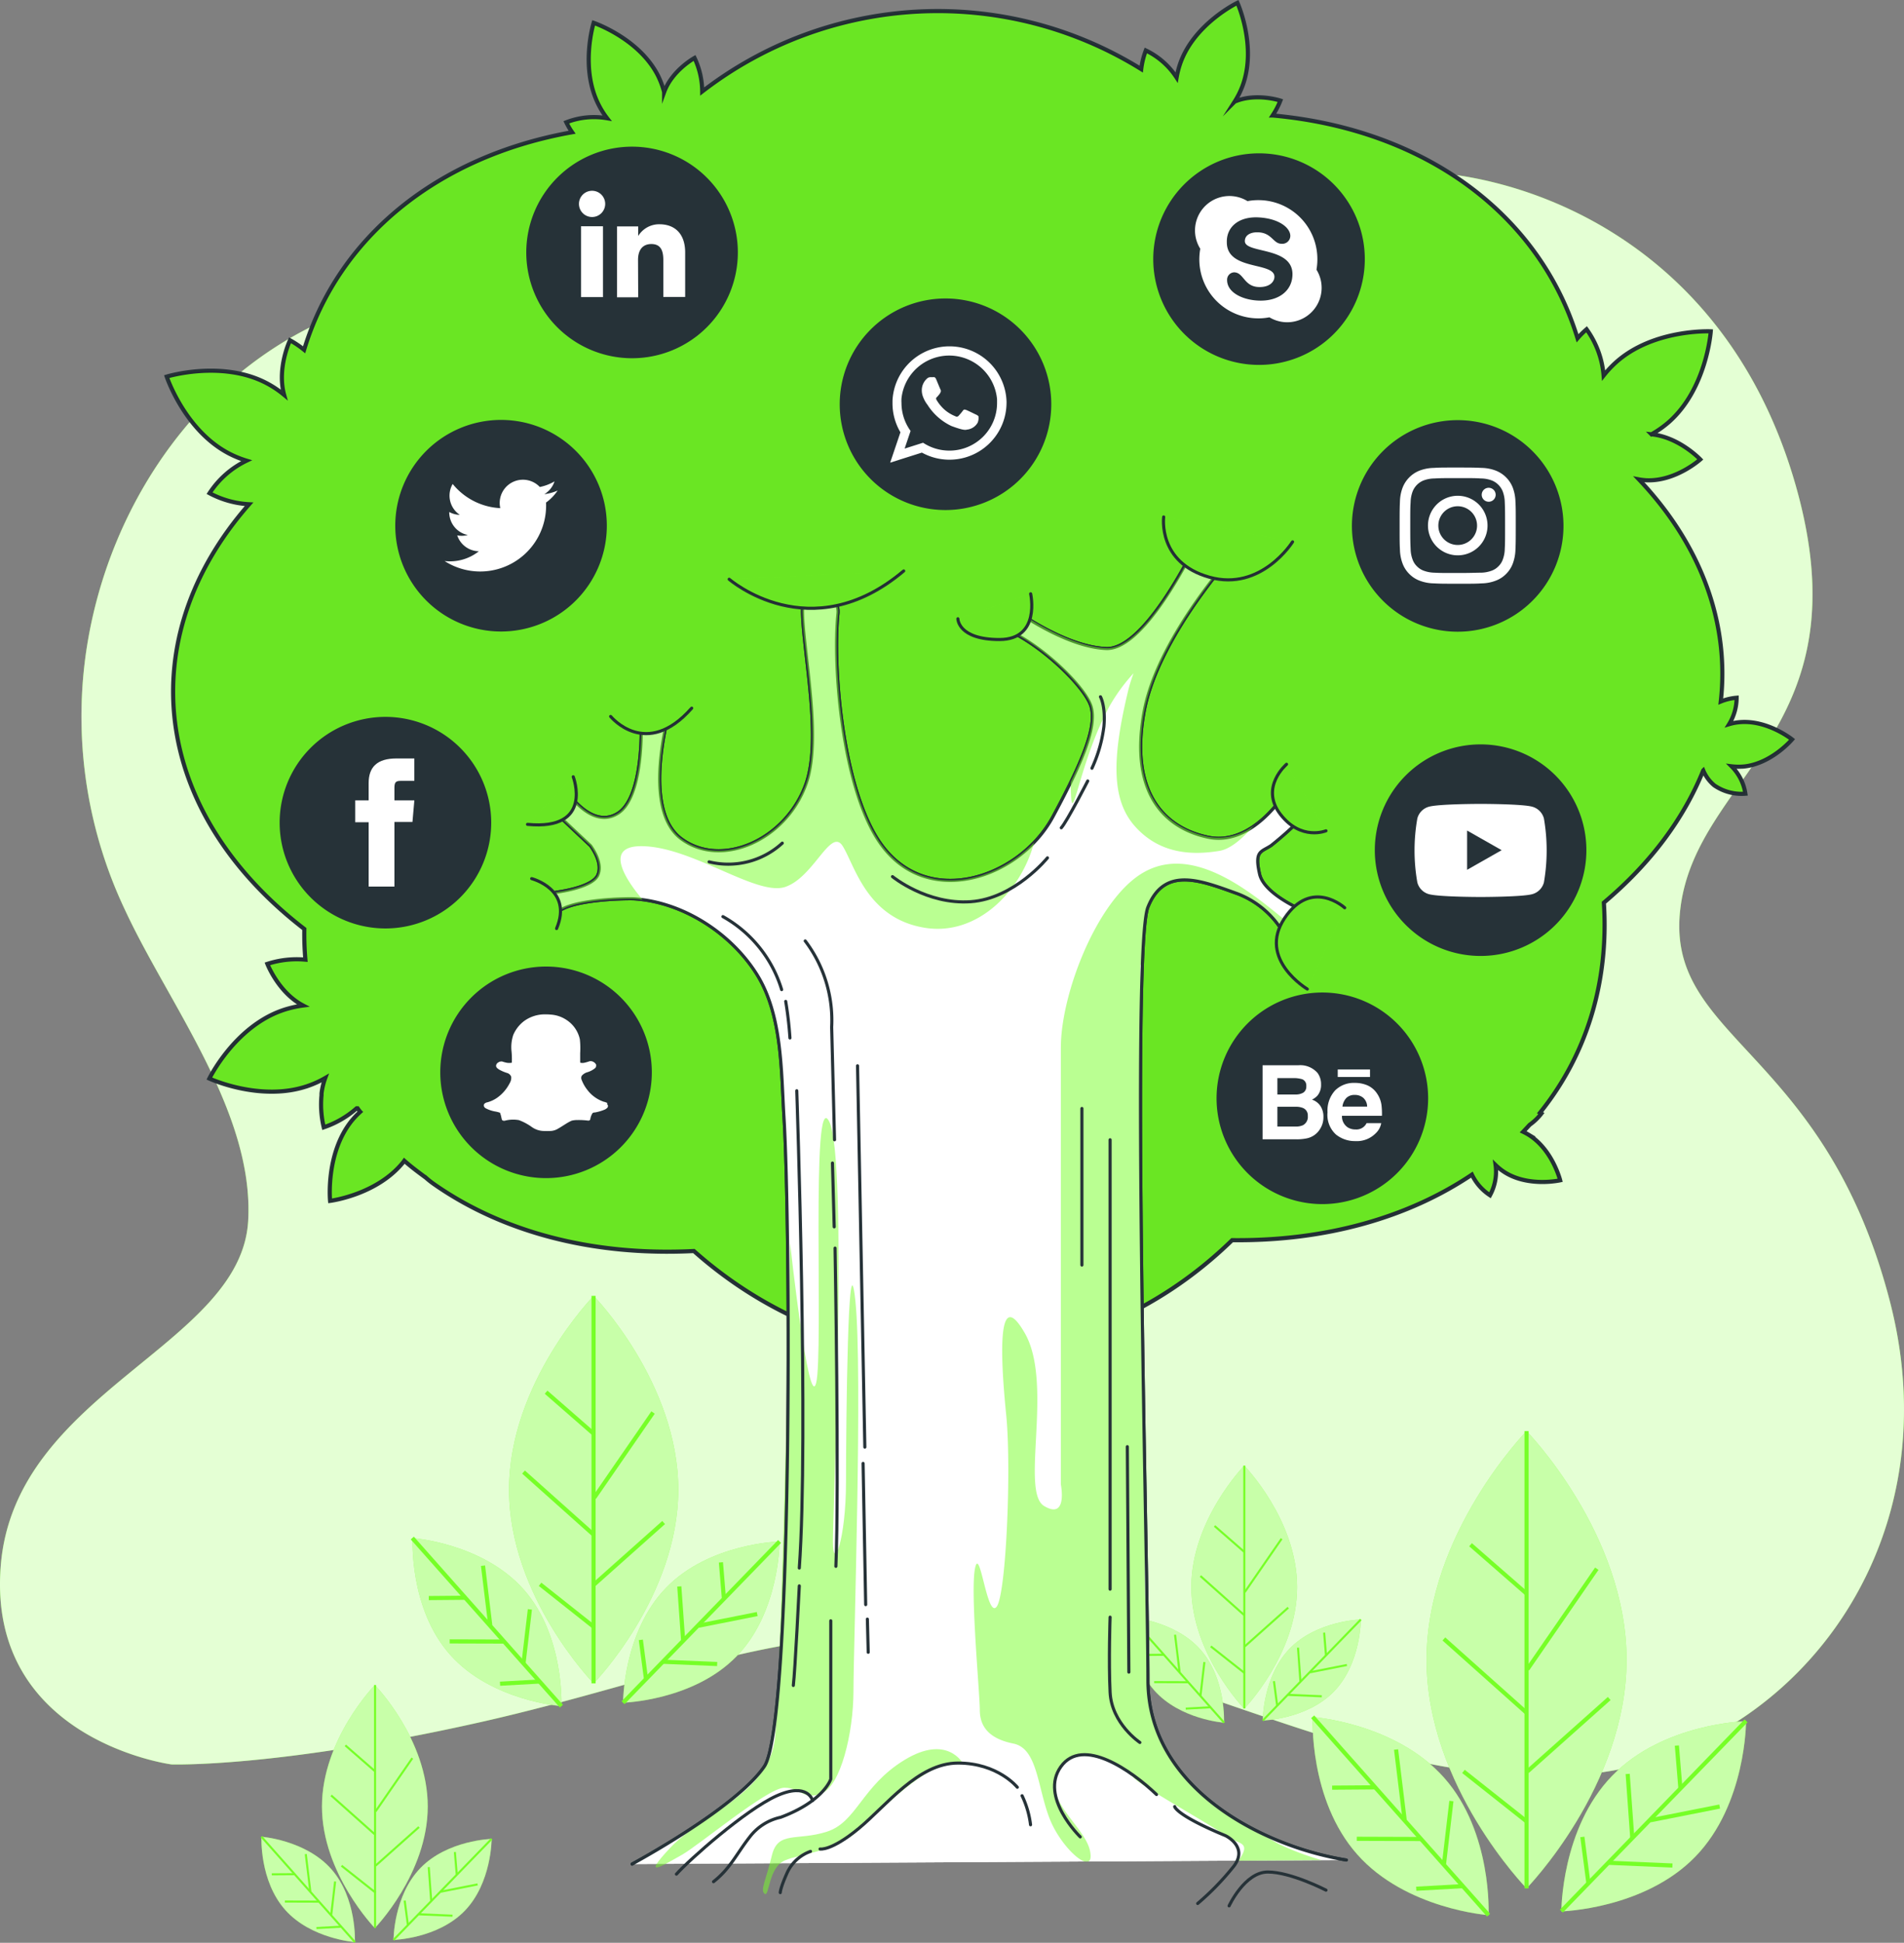 <svg xmlns="http://www.w3.org/2000/svg" viewBox="0 0 459.907 469.239">
  <rect x="0" y="0" width="459.907" height="469.239" fill="#808080" stroke="none"/>
  <defs>
    <style>
      .cls-1, .cls-10, .cls-11, .cls-6 {
        fill: #76ff27;
      }

      .cls-13, .cls-2, .cls-3, .cls-8 {
        fill: #fff;
      }

      .cls-2 {
        opacity: 0.8;
      }

      .cls-3 {
        opacity: 0.6;
      }

      .cls-4, .cls-5, .cls-9 {
        fill: none;
      }

      .cls-4, .cls-5 {
        stroke: #76ff27;
      }

      .cls-4, .cls-5, .cls-6 {
        stroke-miterlimit: 10;
      }

      .cls-5 {
        stroke-width: 0.5px;
      }

      .cls-11, .cls-6, .cls-9 {
        stroke: #263238;
      }

      .cls-7 {
        opacity: 0.1;
      }

      .cls-11, .cls-9 {
        stroke-linecap: round;
        stroke-linejoin: round;
        stroke-width: 0.75px;
      }

      .cls-10 {
        opacity: 0.5;
      }

      .cls-12 {
        fill: #263238;
      }

      .cls-13 {
        fill-rule: evenodd;
      }
    </style>
  </defs>
  <g id="Social_tree-bro" data-name="Social tree-bro" transform="translate(-67.759 -64.127)">
    <g id="freepik--background-simple--inject-16" transform="translate(67.759 105.542)">
      <path id="Path_1" data-name="Path 1" class="cls-1" d="M109.18,481.434s25.258.843,74.1-10.093S262.413,444.4,310.4,451.973s90.07,35.351,138.886,31.94,90.925-53.032,74.93-114.484S469.5,306.29,473.7,274.3s44.613-42.927,27.787-101.849S435.819,96.69,408.044,96.69,293.19,156.736,260.726,149.722s-31.147-37.88-97.646-22.728c-42.556,9.7-69.973,48.024-74.866,88.345a109.016,109.016,0,0,0,9.671,59.574c10.6,22.907,31.275,49.008,29.819,75.2-1.686,30.3-56.405,41.253-59.765,83.349S109.18,481.434,109.18,481.434Z" transform="translate(-67.759 -96.69)"/>
      <path id="Path_2" data-name="Path 2" class="cls-2" d="M109.18,481.434s25.258.843,74.1-10.093S262.413,444.4,310.4,451.973s90.07,35.351,138.886,31.94,90.925-53.032,74.93-114.484S469.5,306.29,473.7,274.3s44.613-42.927,27.787-101.849S435.819,96.69,408.044,96.69,293.19,156.736,260.726,149.722s-31.147-37.88-97.646-22.728c-42.556,9.7-69.973,48.024-74.866,88.345a109.016,109.016,0,0,0,9.671,59.574c10.6,22.907,31.275,49.008,29.819,75.2-1.686,30.3-56.405,41.253-59.765,83.349S109.18,481.434,109.18,481.434Z" transform="translate(-67.759 -96.69)"/>
    </g>
    <g id="freepik--Plants--inject-16" transform="translate(130.901 377.118)">
      <path id="Path_3" data-name="Path 3" class="cls-1" d="M326.714,422.074c11.728,13.236,31.722,14.667,31.722,14.667s.971-20.02-10.757-33.217-31.735-14.654-31.735-14.654S314.973,408.851,326.714,422.074Z" transform="translate(-62.015 -287.162)"/>
      <path id="Path_4" data-name="Path 4" class="cls-3" d="M326.714,422.074c11.728,13.236,31.722,14.667,31.722,14.667s.971-20.02-10.757-33.217-31.735-14.654-31.735-14.654S314.973,408.851,326.714,422.074Z" transform="translate(-62.015 -287.162)"/>
      <path id="Path_5" data-name="Path 5" class="cls-1" d="M337.47,390.05c0,30.5,24.159,55.217,24.159,55.217s24.159-24.721,24.159-55.217-24.159-55.23-24.159-55.23S337.47,359.541,337.47,390.05Z" transform="translate(-56.034 -302.165)"/>
      <path id="Path_6" data-name="Path 6" class="cls-3" d="M337.47,390.05c0,30.5,24.159,55.217,24.159,55.217s24.159-24.721,24.159-55.217-24.159-55.23-24.159-55.23S337.47,359.541,337.47,390.05Z" transform="translate(-56.034 -302.165)"/>
      <line id="Line_1" data-name="Line 1" class="cls-4" y1="110.447" transform="translate(305.595 32.655)"/>
      <line id="Line_2" data-name="Line 2" class="cls-4" x1="13.53" y1="11.805" transform="translate(292.065 60.11)"/>
      <line id="Line_3" data-name="Line 3" class="cls-4" y1="24.274" x2="16.749" transform="translate(305.812 65.898)"/>
      <line id="Line_4" data-name="Line 4" class="cls-4" x1="19.969" y1="17.822" transform="translate(285.626 82.864)"/>
      <line id="Line_5" data-name="Line 5" class="cls-4" y1="17.605" x2="19.751" transform="translate(305.812 97.25)"/>
      <line id="Line_6" data-name="Line 6" class="cls-4" x1="15.459" y1="12.239" transform="translate(290.353 114.855)"/>
      <line id="Line_7" data-name="Line 7" class="cls-4" x1="42.492" y1="47.909" transform="translate(253.929 101.67)"/>
      <line id="Line_8" data-name="Line 8" class="cls-4" x1="10.4" y2="0.077" transform="translate(258.631 118.7)"/>
      <line id="Line_9" data-name="Line 9" class="cls-4" x1="2.07" y1="16.966" transform="translate(274.077 109.565)"/>
      <line id="Line_10" data-name="Line 10" class="cls-4" x1="15.523" y1="0.051" transform="translate(264.585 131.131)"/>
      <line id="Line_11" data-name="Line 11" class="cls-4" y1="15.229" x2="1.789" transform="translate(285.652 122.009)"/>
      <line id="Line_12" data-name="Line 12" class="cls-4" x1="11.409" y2="0.639" transform="translate(278.945 142.553)"/>
      <path id="Path_7" data-name="Path 7" class="cls-1" d="M375.212,402.87C362.9,415.557,362.96,435.6,362.96,435.6s20.045-.524,32.361-13.21,12.252-32.732,12.252-32.732S387.541,390.094,375.212,402.87Z" transform="translate(-48.959 -286.942)"/>
      <path id="Path_8" data-name="Path 8" class="cls-3" d="M375.212,402.87C362.9,415.557,362.96,435.6,362.96,435.6s20.045-.524,32.361-13.21,12.252-32.732,12.252-32.732S387.541,390.094,375.212,402.87Z" transform="translate(-48.959 -286.942)"/>
      <line id="Line_13" data-name="Line 13" class="cls-4" y1="45.942" x2="44.613" transform="translate(314.001 102.654)"/>
      <line id="Line_14" data-name="Line 14" class="cls-4" x1="0.856" y1="10.374" transform="translate(341.904 108.607)"/>
      <line id="Line_15" data-name="Line 15" class="cls-4" y1="3.322" x2="16.762" transform="translate(335.478 123.338)"/>
      <line id="Line_16" data-name="Line 16" class="cls-4" x1="1.111" y1="15.484" transform="translate(330.022 115.468)"/>
      <line id="Line_17" data-name="Line 17" class="cls-4" x2="15.331" y2="0.652" transform="translate(325.5 136.931)"/>
      <line id="Line_18" data-name="Line 18" class="cls-4" x1="1.482" y1="11.345" transform="translate(319.073 130.684)"/>
      <path id="Path_9" data-name="Path 9" class="cls-1" d="M154.822,383.211c9.952,11.217,26.893,12.431,26.893,12.431s.818-16.966-9.122-28.183-26.829-12.418-26.829-12.418S144.883,372.006,154.822,383.211Z" transform="translate(-109.254 -296.552)"/>
      <path id="Path_10" data-name="Path 10" class="cls-3" d="M154.822,383.211c9.952,11.217,26.893,12.431,26.893,12.431s.818-16.966-9.122-28.183-26.829-12.418-26.829-12.418S144.883,372.006,154.822,383.211Z" transform="translate(-109.254 -296.552)"/>
      <path id="Path_11" data-name="Path 11" class="cls-1" d="M164,356.058c0,25.845,20.441,46.8,20.441,46.8s20.441-20.952,20.441-46.8-20.441-46.8-20.441-46.8S164,330.212,164,356.058Z" transform="translate(-104.186 -309.26)"/>
      <path id="Path_12" data-name="Path 12" class="cls-3" d="M164,356.058c0,25.845,20.441,46.8,20.441,46.8s20.441-20.952,20.441-46.8-20.441-46.8-20.441-46.8S164,330.212,164,356.058Z" transform="translate(-104.186 -309.26)"/>
      <line id="Line_19" data-name="Line 19" class="cls-4" y1="93.596" transform="translate(80.229)"/>
      <line id="Line_20" data-name="Line 20" class="cls-4" x1="11.46" y1="10.003" transform="translate(68.77 23.265)"/>
      <line id="Line_21" data-name="Line 21" class="cls-4" y1="20.569" x2="14.194" transform="translate(80.408 28.171)"/>
      <line id="Line_22" data-name="Line 22" class="cls-4" x1="16.915" y1="15.101" transform="translate(63.314 42.556)"/>
      <line id="Line_23" data-name="Line 23" class="cls-4" y1="14.922" x2="16.749" transform="translate(80.408 54.744)"/>
      <line id="Line_24" data-name="Line 24" class="cls-4" x1="13.095" y1="10.374" transform="translate(67.313 69.667)"/>
      <line id="Line_25" data-name="Line 25" class="cls-4" x1="36.015" y1="40.602" transform="translate(36.447 58.488)"/>
      <line id="Line_26" data-name="Line 26" class="cls-4" x1="8.815" y2="0.077" transform="translate(40.433 72.912)"/>
      <line id="Line_27" data-name="Line 27" class="cls-4" x1="1.75" y1="14.386" transform="translate(53.528 65.169)"/>
      <line id="Line_28" data-name="Line 28" class="cls-4" x1="13.146" y1="0.038" transform="translate(45.479 83.452)"/>
      <line id="Line_29" data-name="Line 29" class="cls-4" y1="12.916" x2="1.52" transform="translate(63.327 75.722)"/>
      <line id="Line_30" data-name="Line 30" class="cls-4" x1="9.671" y2="0.537" transform="translate(57.642 93.136)"/>
      <path id="Path_13" data-name="Path 13" class="cls-1" d="M195.947,366.882c-10.438,10.757-10.387,27.749-10.387,27.749s16.979-.447,27.417-11.2,10.387-27.736,10.387-27.736S206.385,356.086,195.947,366.882Z" transform="translate(-98.202 -296.372)"/>
      <path id="Path_14" data-name="Path 14" class="cls-3" d="M195.947,366.882c-10.438,10.757-10.387,27.749-10.387,27.749s16.979-.447,27.417-11.2,10.387-27.736,10.387-27.736S206.385,356.086,195.947,366.882Z" transform="translate(-98.202 -296.372)"/>
      <line id="Line_31" data-name="Line 31" class="cls-4" y1="38.941" x2="37.804" transform="translate(87.358 59.318)"/>
      <line id="Line_32" data-name="Line 32" class="cls-4" x1="0.728" y1="8.79" transform="translate(110.994 64.365)"/>
      <line id="Line_33" data-name="Line 33" class="cls-4" y1="2.823" x2="14.207" transform="translate(105.551 76.847)"/>
      <line id="Line_34" data-name="Line 34" class="cls-4" x1="0.933" y1="13.121" transform="translate(100.939 70.178)"/>
      <line id="Line_35" data-name="Line 35" class="cls-4" x2="12.98" y2="0.549" transform="translate(97.106 88.37)"/>
      <line id="Line_36" data-name="Line 36" class="cls-4" x1="1.265" y1="9.607" transform="translate(91.651 83.081)"/>
      <path id="Path_15" data-name="Path 15" class="cls-1" d="M122.916,429.166c6.235,7.027,16.851,7.793,16.851,7.793s.511-10.63-5.724-17.656-16.851-7.793-16.851-7.793S116.681,422.139,122.916,429.166Z" transform="translate(-117.182 -280.877)"/>
      <path id="Path_16" data-name="Path 16" class="cls-3" d="M122.916,429.166c6.235,7.027,16.851,7.793,16.851,7.793s.511-10.63-5.724-17.656-16.851-7.793-16.851-7.793S116.681,422.139,122.916,429.166Z" transform="translate(-117.182 -280.877)"/>
      <path id="Path_17" data-name="Path 17" class="cls-1" d="M128.63,412.151c0,16.2,12.776,29.384,12.776,29.384s12.776-13.134,12.776-29.384-12.776-29.32-12.776-29.32S128.63,395.951,128.63,412.151Z" transform="translate(-114.004 -288.838)"/>
      <path id="Path_18" data-name="Path 18" class="cls-3" d="M128.63,412.151c0,16.2,12.776,29.384,12.776,29.384s12.776-13.134,12.776-29.384-12.776-29.32-12.776-29.32S128.63,395.951,128.63,412.151Z" transform="translate(-114.004 -288.838)"/>
      <line id="Line_37" data-name="Line 37" class="cls-5" y1="58.654" transform="translate(27.453 93.992)"/>
      <line id="Line_38" data-name="Line 38" class="cls-5" x1="7.18" y1="6.26" transform="translate(20.273 108.569)"/>
      <line id="Line_39" data-name="Line 39" class="cls-5" y1="12.878" x2="8.892" transform="translate(27.568 111.648)"/>
      <line id="Line_40" data-name="Line 40" class="cls-5" x1="10.604" y1="9.454" transform="translate(16.849 120.655)"/>
      <line id="Line_41" data-name="Line 41" class="cls-5" y1="9.339" x2="10.489" transform="translate(27.568 128.295)"/>
      <line id="Line_42" data-name="Line 42" class="cls-5" x1="8.215" y1="6.503" transform="translate(19.353 137.634)"/>
      <line id="Line_43" data-name="Line 43" class="cls-5" x1="22.575" y1="25.449" transform="translate(0.01 130.633)"/>
      <line id="Line_44" data-name="Line 44" class="cls-5" x1="5.532" y2="0.038" transform="translate(2.501 139.678)"/>
      <line id="Line_45" data-name="Line 45" class="cls-5" x1="1.099" y1="9.02" transform="translate(10.716 134.823)"/>
      <line id="Line_46" data-name="Line 46" class="cls-5" x1="8.24" y1="0.026" transform="translate(5.67 146.283)"/>
      <line id="Line_47" data-name="Line 47" class="cls-5" y1="8.087" x2="0.945" transform="translate(16.861 141.441)"/>
      <line id="Line_48" data-name="Line 48" class="cls-5" x1="6.069" y2="0.332" transform="translate(13.297 152.352)"/>
      <path id="Path_19" data-name="Path 19" class="cls-1" d="M148.676,418.934c-6.541,6.746-6.516,17.388-6.516,17.388s10.642-.281,17.183-7.014,6.516-17.388,6.516-17.388S155.217,412.2,148.676,418.934Z" transform="translate(-110.249 -280.764)"/>
      <path id="Path_20" data-name="Path 20" class="cls-3" d="M148.676,418.934c-6.541,6.746-6.516,17.388-6.516,17.388s10.642-.281,17.183-7.014,6.516-17.388,6.516-17.388S155.217,412.2,148.676,418.934Z" transform="translate(-110.249 -280.764)"/>
      <line id="Line_49" data-name="Line 49" class="cls-5" y1="24.402" x2="23.699" transform="translate(31.911 131.157)"/>
      <line id="Line_50" data-name="Line 50" class="cls-5" x1="0.46" y1="5.506" transform="translate(46.731 134.325)"/>
      <line id="Line_51" data-name="Line 51" class="cls-5" y1="1.763" x2="8.905" transform="translate(43.32 142.144)"/>
      <line id="Line_52" data-name="Line 52" class="cls-5" x1="0.6" y1="8.215" transform="translate(40.42 137.966)"/>
      <line id="Line_53" data-name="Line 53" class="cls-5" x2="8.151" y2="0.345" transform="translate(38.018 149.362)"/>
      <line id="Line_54" data-name="Line 54" class="cls-5" x1="0.792" y1="6.017" transform="translate(34.607 146.053)"/>
      <path id="Path_21" data-name="Path 21" class="cls-1" d="M287.246,387.686c6.222,7.027,16.839,7.793,16.839,7.793s.524-10.629-5.711-17.656-16.851-7.793-16.851-7.793S281.036,380.66,287.246,387.686Z" transform="translate(-71.567 -292.391)"/>
      <path id="Path_22" data-name="Path 22" class="cls-3" d="M287.246,387.686c6.222,7.027,16.839,7.793,16.839,7.793s.524-10.629-5.711-17.656-16.851-7.793-16.851-7.793S281.036,380.66,287.246,387.686Z" transform="translate(-71.567 -292.391)"/>
      <path id="Path_23" data-name="Path 23" class="cls-1" d="M293,370.671c0,16.2,12.776,29.384,12.776,29.384s12.776-13.134,12.776-29.384-12.776-29.321-12.776-29.321S293,354.484,293,370.671Z" transform="translate(-68.378 -300.352)"/>
      <path id="Path_24" data-name="Path 24" class="cls-3" d="M293,370.671c0,16.2,12.776,29.384,12.776,29.384s12.776-13.134,12.776-29.384-12.776-29.321-12.776-29.321S293,354.484,293,370.671Z" transform="translate(-68.378 -300.352)"/>
      <line id="Line_55" data-name="Line 55" class="cls-5" y1="58.654" transform="translate(237.423 40.998)"/>
      <line id="Line_56" data-name="Line 56" class="cls-5" x1="7.193" y1="6.273" transform="translate(230.23 55.575)"/>
      <line id="Line_57" data-name="Line 57" class="cls-5" y1="12.878" x2="8.892" transform="translate(237.538 58.654)"/>
      <line id="Line_58" data-name="Line 58" class="cls-5" x1="10.604" y1="9.467" transform="translate(226.819 67.661)"/>
      <line id="Line_59" data-name="Line 59" class="cls-5" y1="9.352" x2="10.489" transform="translate(237.538 75.301)"/>
      <line id="Line_60" data-name="Line 60" class="cls-5" x1="8.215" y1="6.49" transform="translate(229.323 84.653)"/>
      <line id="Line_61" data-name="Line 61" class="cls-5" x1="22.562" y1="25.449" transform="translate(209.981 77.639)"/>
      <line id="Line_62" data-name="Line 62" class="cls-5" x1="5.532" y2="0.051" transform="translate(212.472 86.684)"/>
      <line id="Line_63" data-name="Line 63" class="cls-5" x1="1.099" y1="9.007" transform="translate(220.687 81.842)"/>
      <line id="Line_64" data-name="Line 64" class="cls-5" x1="8.24" y1="0.026" transform="translate(215.64 93.289)"/>
      <line id="Line_65" data-name="Line 65" class="cls-5" y1="8.087" x2="0.945" transform="translate(226.832 88.447)"/>
      <line id="Line_66" data-name="Line 66" class="cls-5" x1="6.056" y2="0.332" transform="translate(223.268 99.358)"/>
      <path id="Path_25" data-name="Path 25" class="cls-1" d="M313.026,377.454c-6.541,6.746-6.516,17.388-6.516,17.388s10.642-.281,17.183-7.014,6.5-17.388,6.5-17.388S319.567,370.721,313.026,377.454Z" transform="translate(-64.628 -292.278)"/>
      <path id="Path_26" data-name="Path 26" class="cls-3" d="M313.026,377.454c-6.541,6.746-6.516,17.388-6.516,17.388s10.642-.281,17.183-7.014,6.5-17.388,6.5-17.388S319.567,370.721,313.026,377.454Z" transform="translate(-64.628 -292.278)"/>
      <line id="Line_67" data-name="Line 67" class="cls-5" y1="24.402" x2="23.686" transform="translate(241.882 78.162)"/>
      <line id="Line_68" data-name="Line 68" class="cls-5" x1="0.447" y1="5.506" transform="translate(256.702 81.331)"/>
      <line id="Line_69" data-name="Line 69" class="cls-5" y1="1.763" x2="8.905" transform="translate(253.291 89.15)"/>
      <line id="Line_70" data-name="Line 70" class="cls-5" x1="0.588" y1="8.228" transform="translate(250.391 84.972)"/>
      <line id="Line_71" data-name="Line 71" class="cls-5" x2="8.138" y2="0.345" transform="translate(247.989 96.368)"/>
      <line id="Line_72" data-name="Line 72" class="cls-5" x1="0.792" y1="6.017" transform="translate(244.578 93.059)"/>
    </g>
    <g id="freepik--Tree--inject-16" transform="translate(108.03 64.8)">
      <path id="Path_27" data-name="Path 27" class="cls-6" d="M480.165,249.27c6.758-.664,11.715-6.554,11.715-6.554s-6-4.816-12.776-4.152a12.558,12.558,0,0,0-2.427.473,12.3,12.3,0,0,0,1.814-6.388,12.929,12.929,0,0,0-3.833.92c2.1-18.64-4.523-37.561-19.777-53.658a14.268,14.268,0,0,0,1.827.217c7.052.307,13.006-5.034,13.006-5.034s-5.11-5.4-11.792-6.069A24.824,24.824,0,0,0,462.2,166c9.084-8.087,10.042-21.847,10.042-21.847s-13.772-.639-22.856,7.448a25.664,25.664,0,0,0-3.028,3.232,22.1,22.1,0,0,0-4.114-11.179,20.656,20.656,0,0,0-2.185,2.172c-9.186-29.972-36.845-50.477-73.64-53.812a18.743,18.743,0,0,0,1.865-3.59s-5.877-1.942-11.038.243a20.443,20.443,0,0,0,1.942-3.922c3.437-9.518-1.278-19.943-1.278-19.943s-10.323,4.983-13.76,14.488a21.581,21.581,0,0,0-.933,3.564,18.282,18.282,0,0,0-7.436-6.541,18.959,18.959,0,0,0-1.112,4.51,93.085,93.085,0,0,0-106.039,5.4,19.278,19.278,0,0,0-1.852-8.1s-5.442,2.99-7.346,8.24a20.94,20.94,0,0,0-1.546-4.088c-4.625-8.943-15.484-12.635-15.484-12.635s-3.4,10.949,1.278,19.943a20.032,20.032,0,0,0,1.967,3.1,18.4,18.4,0,0,0-9.85.984,17.2,17.2,0,0,0,1.405,2.4c-32.642,5.813-56.507,25.4-64.735,52.547a22.843,22.843,0,0,0-3.411-2.3s-3.207,6.707-1.418,13.185a24.274,24.274,0,0,0-4.369-2.9c-10.808-5.57-23.993-1.508-23.993-1.508s4.357,13.082,15.178,18.64a24.541,24.541,0,0,0,4.114,1.661,22.026,22.026,0,0,0-8.943,7.857,22.831,22.831,0,0,0,9.544,2.67c-28.388,32.336-23.75,74,13.351,102.59a70.337,70.337,0,0,0,.256,7.4,23.061,23.061,0,0,0-9.186,1.022s2.67,6.937,8.624,10.055a25.551,25.551,0,0,0-5.11,1.214c-11.5,4.063-17.528,16.43-17.528,16.43s12.508,5.787,23.967,1.725a24.091,24.091,0,0,0,4.024-1.853,16.609,16.609,0,0,0-.894,3.705q-.011.211,0,.422a23.7,23.7,0,0,0,.537,7.78,23.264,23.264,0,0,0,7.947-4.6h.217c.2.294.422.575.639.856a20.258,20.258,0,0,0-2.1,2.21c-6.311,7.908-5.174,19.3-5.174,19.3s11.281-1.418,17.669-9.339l.256-.358c1.7,1.508,3.36,2.734,5.213,4.1a21.531,21.531,0,0,0,1.776,1.418c16.327,11.5,38.085,17.554,62.959,16.289,38.4,34.111,93.468,33,130.02-2.619,22.792.243,42.671-5.57,57.913-15.829a12.277,12.277,0,0,0,4.369,4.983,11.882,11.882,0,0,0,1.354-7.295,13.554,13.554,0,0,0,2.312,1.814c5.775,3.564,13.287,1.865,13.287,1.865s-1.865-7.461-7.665-11.026a14.17,14.17,0,0,0-1.278-.69q.8-.843,1.571-1.686a13.224,13.224,0,0,0,2.836-2.721l-.332-.2c10.962-13.593,16.7-31.058,15.42-50.733,11.5-9.671,19.419-20.556,24.006-31.939a9.441,9.441,0,0,0,2.67,3.616,11.613,11.613,0,0,0,7.512,2.006,11.869,11.869,0,0,0-3.334-6.618,14.056,14.056,0,0,0,2.887.051Z" transform="translate(-99.28 -64.8)"/>
      <path id="Path_28" data-name="Path 28" class="cls-7" d="M480.165,249.27c6.758-.664,11.715-6.554,11.715-6.554s-6-4.816-12.776-4.152a12.558,12.558,0,0,0-2.427.473,12.3,12.3,0,0,0,1.814-6.388,12.929,12.929,0,0,0-3.833.92c2.1-18.64-4.523-37.561-19.777-53.658a14.268,14.268,0,0,0,1.827.217c7.052.307,13.006-5.034,13.006-5.034s-5.11-5.4-11.792-6.069A24.824,24.824,0,0,0,462.2,166c9.084-8.087,10.042-21.847,10.042-21.847s-13.772-.639-22.856,7.448a25.664,25.664,0,0,0-3.028,3.232,22.1,22.1,0,0,0-4.114-11.179,20.656,20.656,0,0,0-2.185,2.172c-9.186-29.972-36.845-50.477-73.64-53.812a18.743,18.743,0,0,0,1.865-3.59s-5.877-1.942-11.038.243a20.443,20.443,0,0,0,1.942-3.922c3.437-9.518-1.278-19.943-1.278-19.943s-10.323,4.983-13.76,14.488a21.581,21.581,0,0,0-.933,3.564,18.282,18.282,0,0,0-7.436-6.541,18.959,18.959,0,0,0-1.112,4.51,93.085,93.085,0,0,0-106.039,5.4,19.278,19.278,0,0,0-1.852-8.1s-5.442,2.99-7.346,8.24a20.94,20.94,0,0,0-1.546-4.088c-4.625-8.943-15.484-12.635-15.484-12.635s-3.4,10.949,1.278,19.943a20.032,20.032,0,0,0,1.967,3.1,18.4,18.4,0,0,0-9.85.984,17.2,17.2,0,0,0,1.405,2.4c-32.642,5.813-56.507,25.4-64.735,52.547a22.843,22.843,0,0,0-3.411-2.3s-3.207,6.707-1.418,13.185a24.274,24.274,0,0,0-4.369-2.9c-10.808-5.57-23.993-1.508-23.993-1.508s4.357,13.082,15.178,18.64a24.541,24.541,0,0,0,4.114,1.661,22.026,22.026,0,0,0-8.943,7.857,22.831,22.831,0,0,0,9.544,2.67c-28.388,32.336-23.75,74,13.351,102.59a70.337,70.337,0,0,0,.256,7.4,23.061,23.061,0,0,0-9.186,1.022s2.67,6.937,8.624,10.055a25.551,25.551,0,0,0-5.11,1.214c-11.5,4.063-17.528,16.43-17.528,16.43s12.508,5.787,23.967,1.725a24.091,24.091,0,0,0,4.024-1.853,15.332,15.332,0,0,0-.741,2.721,18.892,18.892,0,0,0-.294,2.811,21.722,21.722,0,0,0,0,2.555,12.382,12.382,0,0,0,.243,2.057,11.29,11.29,0,0,0,.256,1.278.684.684,0,0,0,.089.409,23.265,23.265,0,0,0,7.947-4.6h.217c.2.294.422.575.639.856a20.264,20.264,0,0,0-2.1,2.21c-6.311,7.908-5.174,19.3-5.174,19.3s11.371-1.341,17.758-9.262l.256-.358c1.7,1.508,3.13,2.555,4.97,3.935,1.035.754,1.533,1.278,2.019,1.584,16.327,11.5,38.085,17.554,62.959,16.289,38.4,34.111,93.468,33,130.02-2.619,22.792.243,42.671-5.57,57.913-15.829a12.277,12.277,0,0,0,4.369,4.983,11.882,11.882,0,0,0,1.354-7.295,13.554,13.554,0,0,0,2.312,1.814c5.775,3.564,13.287,1.865,13.287,1.865s-1.865-7.461-7.665-11.026a14.17,14.17,0,0,0-1.278-.69q.8-.843,1.571-1.686a13.224,13.224,0,0,0,2.836-2.721l-.332-.2c10.962-13.593,16.7-31.058,15.42-50.733,11.5-9.671,19.419-20.556,24.006-31.939a9.441,9.441,0,0,0,2.67,3.616,11.613,11.613,0,0,0,7.512,2.006,11.869,11.869,0,0,0-3.334-6.618,14.056,14.056,0,0,0,2.887.051Z" transform="translate(-99.28 -64.8)"/>
      <path id="Path_29" data-name="Path 29" class="cls-8" d="M364.144,485.374c-20.135-3.219-47.922-17.324-47.922-43.438s-4.024-176.638,0-186.706,12.891-6.388,21.719-3.22a21.911,21.911,0,0,1,10.221,8.151,3.424,3.424,0,0,0,5.276.511,3.309,3.309,0,0,0-.958-5.174c-3.628-1.789-8.56-4.829-9.3-8.317-1.278-5.634.4-5.238,2.811-6.848a83.157,83.157,0,0,0,7.4-6.643,3.424,3.424,0,1,0-4.983-4.625c-2.9,3.909-9.441,11.026-17.707,9.262-11.281-2.415-18.934-11.677-15.331-30.662,2.555-13.121,12.967-27.4,19.164-34.929a4.152,4.152,0,0,0-1.393-6.695,4.216,4.216,0,0,0-5.506,1.942c-3.641,7.244-13.466,25.1-21.5,24.785-7.065-.281-15.331-4.919-19.611-7.665a2.453,2.453,0,0,0-3.526.856,2.376,2.376,0,0,0,1,3.181c8.419,4.42,17.388,13.568,18.512,17.72,1.214,4.433-1.2,11.677-9.25,26.574s-30.662,22.549-41.879,6.043c-8.943-13.134-11.319-42.058-10.029-55.1a4.42,4.42,0,0,0-3.973-4.919,4.318,4.318,0,0,0-4.6,4.369c.153,9.8,4.727,30.662.882,41.56-4.829,13.7-20.531,20.531-30.2,13.287-6.8-5.11-5.417-18.193-4-25.552a2.76,2.76,0,0,0-3.309-3.475,2.823,2.823,0,0,0-2.312,2.785c0,4.817-.549,16.954-5.672,20.147-4.216,2.632-8.253-.575-10.54-3.117a2.67,2.67,0,0,0-3.641-.345,2.632,2.632,0,0,0-.179,3.948c1.674,1.6,4.433,4.2,7.78,7.333,1.2,1.7,2.823,4.663,1.75,7.091s-6.643,3.654-9.952,4.127a2.134,2.134,0,0,0-1.738,2.7v.1a2.159,2.159,0,0,0,3.117,1.278c4.459-2.338,14.948-2.555,17.273-2.479,11.8.754,23.354,8.215,29.627,18.091s5.954,23.444,6.656,34.776c1.61,26.165,2.1,146.641-4.753,156.708s-31.94,23.559-31.94,23.559" transform="translate(-79.217 -36.802)"/>
      <path id="Path_30" data-name="Path 30" class="cls-9" d="M364.144,485.374c-20.135-3.219-47.922-17.324-47.922-43.438s-4.024-176.638,0-186.706,12.891-6.388,21.719-3.22a21.911,21.911,0,0,1,10.221,8.151,3.424,3.424,0,0,0,5.276.511,3.309,3.309,0,0,0-.958-5.174c-3.628-1.789-8.56-4.829-9.3-8.317-1.278-5.634.4-5.238,2.811-6.848a83.157,83.157,0,0,0,7.4-6.643,3.424,3.424,0,1,0-4.983-4.625c-2.9,3.909-9.441,11.026-17.707,9.262-11.281-2.415-18.934-11.677-15.331-30.662,2.555-13.121,12.967-27.4,19.164-34.929a4.152,4.152,0,0,0-1.393-6.695,4.216,4.216,0,0,0-5.506,1.942c-3.641,7.244-13.466,25.1-21.5,24.785-7.065-.281-15.331-4.919-19.611-7.665a2.453,2.453,0,0,0-3.526.856,2.376,2.376,0,0,0,1,3.181c8.419,4.42,17.388,13.568,18.512,17.72,1.214,4.433-1.2,11.677-9.25,26.574s-30.662,22.549-41.879,6.043c-8.943-13.134-11.319-42.058-10.029-55.1a4.42,4.42,0,0,0-3.973-4.919,4.318,4.318,0,0,0-4.6,4.369c.153,9.8,4.727,30.662.882,41.56-4.829,13.7-20.531,20.531-30.2,13.287-6.8-5.11-5.417-18.193-4-25.552a2.76,2.76,0,0,0-3.309-3.475,2.823,2.823,0,0,0-2.312,2.785c0,4.817-.549,16.954-5.672,20.147-4.216,2.632-8.253-.575-10.54-3.117a2.67,2.67,0,0,0-3.641-.345,2.632,2.632,0,0,0-.179,3.948c1.674,1.6,4.433,4.2,7.78,7.333,1.2,1.7,2.823,4.663,1.75,7.091s-6.643,3.654-9.952,4.127a2.134,2.134,0,0,0-1.738,2.7v.1a2.159,2.159,0,0,0,3.117,1.278c4.459-2.338,14.948-2.555,17.273-2.479,11.8.754,23.354,8.215,29.627,18.091s5.954,23.444,6.656,34.776c1.61,26.165,2.1,146.641-4.753,156.708s-31.94,23.559-31.94,23.559" transform="translate(-79.217 -36.802)"/>
      <path id="Path_31" data-name="Path 31" class="cls-8" d="M364.144,485.374c-20.135-3.219-47.922-17.324-47.922-43.438s-4.024-176.638,0-186.706,12.891-6.388,21.719-3.22a21.911,21.911,0,0,1,10.221,8.151,3.424,3.424,0,0,0,5.276.511,3.309,3.309,0,0,0-.958-5.174c-3.628-1.789-8.56-4.829-9.3-8.317-1.278-5.634.4-5.238,2.811-6.848a83.157,83.157,0,0,0,7.4-6.643,3.424,3.424,0,1,0-4.983-4.625c-2.9,3.909-9.441,11.026-17.707,9.262-11.281-2.415-18.934-11.677-15.331-30.662,2.555-13.121,12.967-27.4,19.164-34.929a4.152,4.152,0,0,0-1.393-6.695,4.216,4.216,0,0,0-5.506,1.942c-3.641,7.244-13.466,25.1-21.5,24.785-7.065-.281-15.331-4.919-19.611-7.665a2.453,2.453,0,0,0-3.526.856,2.376,2.376,0,0,0,1,3.181c8.419,4.42,17.388,13.568,18.512,17.72,1.214,4.433-1.2,11.677-9.25,26.574s-30.662,22.549-41.879,6.043c-8.943-13.134-11.319-42.058-10.029-55.1a4.42,4.42,0,0,0-3.973-4.919,4.318,4.318,0,0,0-4.6,4.369c.153,9.8,4.727,30.662.882,41.56-4.829,13.7-20.531,20.531-30.2,13.287-6.8-5.11-5.417-18.193-4-25.552a2.76,2.76,0,0,0-3.309-3.475,2.823,2.823,0,0,0-2.312,2.785c0,4.817-.549,16.954-5.672,20.147-4.216,2.632-8.253-.575-10.54-3.117a2.67,2.67,0,0,0-3.641-.345,2.632,2.632,0,0,0-.179,3.948c1.674,1.6,4.433,4.2,7.78,7.333,1.2,1.7,2.823,4.663,1.75,7.091s-6.643,3.654-9.952,4.127a2.134,2.134,0,0,0-1.738,2.7v.1a2.159,2.159,0,0,0,3.117,1.278c4.459-2.338,14.948-2.555,17.273-2.479,11.8.754,23.354,8.215,29.627,18.091s5.954,23.444,6.656,34.776c1.61,26.165,2.1,146.641-4.753,156.708s-31.94,23.559-31.94,23.559" transform="translate(-79.217 -36.802)"/>
      <g id="Group_1" data-name="Group 1" transform="translate(118.099 207.926)">
        <path id="Path_32" data-name="Path 32" class="cls-10" d="M335.891,468.221a67.413,67.413,0,0,1-10.221-3.833s-2.083-1.1-5.213-3.1c-9.467-4.714-18.116-11.664-22.83-20.94-.319-.485-.626-.958-.92-1.444l-.141-.843a34.495,34.495,0,0,1-2.657-13.363c0-2.632,0-6.528-.115-11.383-.473-6.516-.754-13.555-.562-20.186,0-1.9.077-4.65.1-8.036-.652-36.833-1.546-88.511-1.086-119.939-.115-7.959-.179-12.84-.179-12.84s.179-.652.549-1.648c.281-6.682.7-11.192,1.278-12.674,4.024-10.067,12.891-6.388,21.719-3.22a21.91,21.91,0,0,1,10.221,8.151,3.513,3.513,0,0,0,4.535,1.1c-1.993-1.686-4.561-3.935-8.215-6.771-10.425-8.113-22.013-13.9-31.863-5.787s-17.388,28.388-17.388,40.55V377.474s1.737,8.688-4.05,5.213,2.312-29.55-4.638-41.713-5.787,6.963-4.51,19.713,0,43.438-2.325,46.351-4.05-15.063-5.213-9.262,1.163,30.125,1.163,34.188,2.312,6.95,8.113,8.113,5.8,10.425,8.688,17.963c1.955,5.11,6.26,9.863,8.521,10.527h.882c.511-.23.715-.984.447-2.4-1.15-6.388-12.852-13.185-7-20.505s16.276.792,17.439,2.555,19.739,12.035,22.319,14.13,6.605,1.1,3.041,6.03Z" transform="translate(-175.029 -227.55)"/>
        <path id="Path_33" data-name="Path 33" class="cls-10" d="M224.184,305.8s4.51,41.01,6.311,33.8-1.354-72.107,3.156-63.1.894,93.736.894,101.4,3.156-.447,3.156-14.424.46-60.838,2.261-43.706-.46,83.822-.46,94.183-3.156,23-7.665,24.785-4.957-1.354-9.02-1.354-20.722,13.977-24.785,16.225-10.361,6.311-2.708-1.8,23.891-13.07,25.245-26.586,3.156-93.263,3.156-93.263Z" transform="translate(-191.719 -214.198)"/>
      </g>
      <path id="Path_34" data-name="Path 34" class="cls-9" d="M364.144,485.374c-20.135-3.219-47.922-17.324-47.922-43.438s-4.024-176.638,0-186.706,12.891-6.388,21.719-3.22a21.911,21.911,0,0,1,10.221,8.151,3.424,3.424,0,0,0,5.276.511,3.309,3.309,0,0,0-.958-5.174c-3.628-1.789-8.56-4.829-9.3-8.317-1.278-5.634.4-5.238,2.811-6.848a83.157,83.157,0,0,0,7.4-6.643,3.424,3.424,0,1,0-4.983-4.625c-2.9,3.909-9.441,11.026-17.707,9.262-11.281-2.415-18.934-11.677-15.331-30.662,2.555-13.121,12.967-27.4,19.164-34.929a4.152,4.152,0,0,0-1.393-6.695,4.216,4.216,0,0,0-5.506,1.942c-3.641,7.244-13.466,25.1-21.5,24.785-7.065-.281-15.331-4.919-19.611-7.665a2.453,2.453,0,0,0-3.526.856,2.376,2.376,0,0,0,1,3.181c8.419,4.42,17.388,13.568,18.512,17.72,1.214,4.433-1.2,11.677-9.25,26.574s-30.662,22.549-41.879,6.043c-8.943-13.134-11.319-42.058-10.029-55.1a4.42,4.42,0,0,0-3.973-4.919,4.318,4.318,0,0,0-4.6,4.369c.153,9.8,4.727,30.662.882,41.56-4.829,13.7-20.531,20.531-30.2,13.287-6.8-5.11-5.417-18.193-4-25.552a2.76,2.76,0,0,0-3.309-3.475,2.823,2.823,0,0,0-2.312,2.785c0,4.817-.549,16.954-5.672,20.147-4.216,2.632-8.253-.575-10.54-3.117a2.67,2.67,0,0,0-3.641-.345,2.632,2.632,0,0,0-.179,3.948c1.674,1.6,4.433,4.2,7.78,7.333,1.2,1.7,2.823,4.663,1.75,7.091s-6.643,3.654-9.952,4.127a2.134,2.134,0,0,0-1.738,2.7v.1a2.159,2.159,0,0,0,3.117,1.278c4.459-2.338,14.948-2.555,17.273-2.479,11.8.754,23.354,8.215,29.627,18.091s5.954,23.444,6.656,34.776c1.61,26.165,2.1,146.641-4.753,156.708s-31.94,23.559-31.94,23.559" transform="translate(-79.217 -36.802)"/>
      <path id="Path_35" data-name="Path 35" class="cls-10" d="M288.723,236.623c-10.055,10.476-27.762,13.875-37.331-.141-8.943-13.134-11.319-42.058-10.029-55.1a4.42,4.42,0,0,0-3.973-4.919,4.318,4.318,0,0,0-4.6,4.369c.153,9.8,4.727,30.662.882,41.56-4.829,13.7-20.531,20.531-30.2,13.287-6.8-5.11-5.417-18.193-4-25.552a2.76,2.76,0,0,0-3.309-3.475,2.823,2.823,0,0,0-2.312,2.785c0,4.817-.549,16.954-5.672,20.147-4.216,2.632-8.253-.575-10.54-3.117a2.67,2.67,0,0,0-3.641-.345,2.632,2.632,0,0,0-.179,3.948c1.674,1.6,4.433,4.2,7.78,7.333,1.2,1.7,2.823,4.663,1.75,7.091s-6.643,3.654-9.952,4.127a2.134,2.134,0,0,0-1.738,2.7v.1a2.159,2.159,0,0,0,3.117,1.278c4.459-2.338,14.948-2.555,17.273-2.479a17.048,17.048,0,0,1,2.121.217c-3.181-3.743-10.042-12.929-.345-12.929,12.163,0,27.813,12.163,34.763,9.85S239.6,232.867,242.5,237.5s5.787,17.375,19.7,19.7C274.823,259.339,285.529,248.581,288.723,236.623Z" transform="translate(-79.212 -33.807)"/>
      <path id="Path_36" data-name="Path 36" class="cls-10" d="M259.834,189.106c8.419,4.42,17.388,13.568,18.512,17.72.958,3.513-.371,8.79-4.944,18.218.1,13.926,1.482-3.7,9.262-18.154a43.641,43.641,0,0,1,5.915-8.138,38.045,38.045,0,0,0-1.278,4.076c-4.05,16.813-4.05,26.663,1.738,33.038s13.325,6.95,20.288,5.787c2.7-.447,5.57-3,8.317-6.081a14.054,14.054,0,0,1-11.1,2.67c-11.281-2.415-18.934-11.677-15.331-30.662,1.278-6.388,4.357-13.108,7.959-19.164h0a131.143,131.143,0,0,1,9.863-14.143l.089-.115c.422-.524.83-1.035,1.278-1.508a5.113,5.113,0,0,0,.575-.869c.064-.115.1-.23.153-.345a5.115,5.115,0,0,0,.2-.549,3.285,3.285,0,0,0,.1-.485.916.916,0,0,1,.064-.409,4.313,4.313,0,0,0,0-.575,2.269,2.269,0,0,0,0-.294,5.8,5.8,0,0,0-.153-.639v-.166a3.551,3.551,0,0,0-.319-.664l-.064-.089a3.042,3.042,0,0,0-.511-.639h0a4.305,4.305,0,0,0-1.341-.945,4.216,4.216,0,0,0-5.506,1.942c-3.641,7.244-13.466,25.1-21.5,24.785-7.065-.281-15.331-4.919-19.611-7.665a2.453,2.453,0,0,0-3.526.856,2.376,2.376,0,0,0,.869,3.207Z" transform="translate(-55.038 -36.818)"/>
      <path id="Path_37" data-name="Path 37" class="cls-10" d="M260.33,398.435s-3.756-7.206-14.143-.869-11.5,15.012-18.755,17.324-11.83-.294-13.274,5.762-2.887,8.368-1.737,9.237.869-6.388,4.906-8.074,11.255-2.019,16.736-6.388S251.962,396.711,260.33,398.435Z" transform="translate(-67.99 26.846)"/>
      <path id="Path_38" data-name="Path 38" class="cls-9" d="M204.44,237.56a30.24,30.24,0,0,1,14.181,17.631" transform="translate(-70.089 -16.845)"/>
      <path id="Path_39" data-name="Path 39" class="cls-9" d="M216.31,253.59a88.784,88.784,0,0,1,1.022,8.828" transform="translate(-66.795 -12.395)"/>
      <path id="Path_40" data-name="Path 40" class="cls-9" d="M218.4,270.48s2.875,83.63.613,115.276" transform="translate(-66.214 -7.707)"/>
      <path id="Path_41" data-name="Path 41" class="cls-9" d="M219.194,364.09s-1.022,20.761-1.444,24.044" transform="translate(-66.395 18.277)"/>
      <line id="Line_73" data-name="Line 73" class="cls-9" x2="0.422" y2="15.408" transform="translate(160.809 280.238)"/>
      <path id="Path_42" data-name="Path 42" class="cls-9" d="M225.64,300.23s1.022,57.747.2,76.859" transform="translate(-64.205 0.551)"/>
      <line id="Line_74" data-name="Line 74" class="cls-9" x2="0.626" y2="34.111" transform="translate(168.206 352.779)"/>
      <line id="Line_75" data-name="Line 75" class="cls-9" x2="0.204" y2="8.01" transform="translate(169.241 390.391)"/>
      <path id="Path_43" data-name="Path 43" class="cls-9" d="M276.267,196s1.278,2.261.83,7.193a33.907,33.907,0,0,1-2.887,10.067" transform="translate(-50.723 -28.381)"/>
      <path id="Path_44" data-name="Path 44" class="cls-9" d="M274.8,211.92s-4.931,9.659-6.388,11.307" transform="translate(-52.333 -23.962)"/>
      <path id="Path_45" data-name="Path 45" class="cls-9" d="M219.5,223.67a19.291,19.291,0,0,1-17.669,4.523" transform="translate(-70.814 -20.701)"/>
      <path id="Path_46" data-name="Path 46" class="cls-9" d="M230.984,370.69v38.225s-1.648,5.34-12.124,9.237a12.776,12.776,0,0,0-7.436,4.727c-3.207,4.088-4.676,7.6-8.764,10.821" transform="translate(-70.584 20.109)"/>
      <line id="Line_76" data-name="Line 76" class="cls-9" x1="1.763" y1="92.101" transform="translate(166.865 256.743)"/>
      <path id="Path_47" data-name="Path 47" class="cls-9" d="M222.8,418.341s2.632.575,9.352-4.97,14.334-15.791,23.98-15.791,14.322,5.851,14.322,5.851" transform="translate(-64.993 27.574)"/>
      <path id="Path_48" data-name="Path 48" class="cls-9" d="M261,403.76a22.358,22.358,0,0,1,2.044,7.014" transform="translate(-54.389 29.289)"/>
      <path id="Path_49" data-name="Path 49" class="cls-9" d="M273.35,415.854s-9.94-9.646-4.676-16.966,16.953.882,23.1,6.733" transform="translate(-52.686 27.134)"/>
      <path id="Path_50" data-name="Path 50" class="cls-9" d="M289.85,405.82s.294,2.044,12.278,7.014c0,0,5.557,2.632,2.057,7.308a64.572,64.572,0,0,1-8.777,9.071" transform="translate(-46.381 29.861)"/>
      <path id="Path_51" data-name="Path 51" class="cls-9" d="M222.588,414.28a9.9,9.9,0,0,0-5.557,4.982c-1.75,3.833-1.75,4.97-1.75,4.97" transform="translate(-67.08 32.209)"/>
      <path id="Path_52" data-name="Path 52" class="cls-9" d="M323.545,422.562s-8.483-4.382-14.053-4.382-9.352,8.177-9.352,8.177" transform="translate(-43.525 33.292)"/>
      <line id="Line_77" data-name="Line 77" class="cls-9" y2="108.543" transform="translate(227.87 274.616)"/>
      <line id="Line_78" data-name="Line 78" class="cls-9" x1="0.37" y1="54.451" transform="translate(232.034 348.741)"/>
      <path id="Path_53" data-name="Path 53" class="cls-9" d="M277.676,370s-.37,10.591,0,18.154,7.193,12.112,7.193,12.112" transform="translate(-49.806 19.918)"/>
      <line id="Line_79" data-name="Line 79" class="cls-9" y2="37.816" transform="translate(221.06 267.053)"/>
      <path id="Path_54" data-name="Path 54" class="cls-9" d="M236.5,230.985s8.317,6.81,18.908,6.056,18.525-10.591,18.525-10.591" transform="translate(-61.19 -19.929)"/>
      <path id="Path_55" data-name="Path 55" class="cls-9" d="M227.078,290.184l-.69-27.225A31.773,31.773,0,0,0,220,242.16" transform="translate(-65.77 -15.568)"/>
      <path id="Path_56" data-name="Path 56" class="cls-9" d="M228.548,405.192s-1.137-4.535-8.7-1.137-21.182,15.51-24.2,18.908" transform="translate(-72.529 29.02)"/>
      <path id="Path_57" data-name="Path 57" class="cls-11" d="M205.62,174.216s19.585,17.068,42.16-2.006" transform="translate(-69.762 -34.985)"/>
      <path id="Path_58" data-name="Path 58" class="cls-11" d="M183.21,200.156s8.547,10.553,19.585-2.006" transform="translate(-75.983 -27.784)"/>
      <path id="Path_59" data-name="Path 59" class="cls-11" d="M178.541,211.12s5.021,13.057-11.051,11.5" transform="translate(-80.346 -24.184)"/>
      <path id="Path_60" data-name="Path 60" class="cls-11" d="M168.28,230.38s10.042,2.555,6.017,12.06" transform="translate(-80.127 -18.838)"/>
      <path id="Path_61" data-name="Path 61" class="cls-11" d="M248.86,182.56s0,5.021,10.042,5.021,7.538-11.051,7.538-11.051" transform="translate(-57.759 -33.786)"/>
      <path id="Path_62" data-name="Path 62" class="cls-11" d="M287.782,162s-1.508,11.051,11.051,14.564,20.084-8.547,20.084-8.547" transform="translate(-46.971 -37.819)"/>
      <path id="Path_63" data-name="Path 63" class="cls-11" d="M311.74,208.76s-6.528,5.532-1.508,12.06,11.038,4.012,11.038,4.012" transform="translate(-41.25 -24.839)"/>
      <path id="Path_64" data-name="Path 64" class="cls-11" d="M325.589,236.458s-8-7.333-14.564,2.555,5.532,17.081,5.532,17.081" transform="translate(-41.046 -17.877)"/>
      <path id="Path_65" data-name="Path 65" class="cls-7" d="M205.62,174.216s19.585,17.068,42.16-2.006" transform="translate(-69.762 -34.985)"/>
      <path id="Path_66" data-name="Path 66" class="cls-7" d="M183.21,200.156s8.547,10.553,19.585-2.006" transform="translate(-75.983 -27.784)"/>
      <path id="Path_67" data-name="Path 67" class="cls-7" d="M178.541,211.12s5.021,13.057-11.051,11.5" transform="translate(-80.346 -24.184)"/>
      <path id="Path_68" data-name="Path 68" class="cls-7" d="M168.28,230.38s10.042,2.555,6.017,12.06" transform="translate(-80.127 -18.838)"/>
      <path id="Path_69" data-name="Path 69" class="cls-7" d="M248.86,182.56s0,5.021,10.042,5.021,7.538-11.051,7.538-11.051" transform="translate(-57.759 -33.786)"/>
      <path id="Path_70" data-name="Path 70" class="cls-7" d="M287.782,162s-1.508,11.051,11.051,14.564,20.084-8.547,20.084-8.547" transform="translate(-46.971 -37.819)"/>
      <path id="Path_71" data-name="Path 71" class="cls-7" d="M311.74,208.76s-6.528,5.532-1.508,12.06,11.038,4.012,11.038,4.012" transform="translate(-41.25 -24.839)"/>
      <path id="Path_72" data-name="Path 72" class="cls-7" d="M325.589,236.458s-8-7.333-14.564,2.555,5.532,17.081,5.532,17.081" transform="translate(-41.046 -17.877)"/>
      <path id="Path_73" data-name="Path 73" class="cls-12" d="M252.072,171.8h0a25.552,25.552,0,0,1-25.552-25.552h0A25.552,25.552,0,0,1,252.072,120.7h0a25.552,25.552,0,0,1,25.552,25.552h0A25.552,25.552,0,0,1,252.072,171.8Z" transform="translate(-63.96 -49.283)"/>
      <path id="Path_74" data-name="Path 74" class="cls-13" d="M264.167,143.087a13.785,13.785,0,0,0-27.545-.256c0,.2,0,.4,0,.6a13.721,13.721,0,0,0,1.916,7.078l-2.479,7.333,7.665-2.427a13.785,13.785,0,0,0,20.441-11.971A3.123,3.123,0,0,0,264.167,143.087ZM250.394,154.93a11.5,11.5,0,0,1-6.388-1.9l-4.459,1.418,1.444-4.267a11.5,11.5,0,0,1-2.2-6.746,10.616,10.616,0,0,1,0-1.111,11.6,11.6,0,0,1,23.086.217v.894a11.5,11.5,0,0,1-11.485,11.5Z" transform="translate(-61.312 -46.77)"/>
      <path id="Path_75" data-name="Path 75" class="cls-13" d="M255.046,144.576c-.345-.166-1.993-.984-2.312-1.086s-.524-.166-.754.166a15.158,15.158,0,0,1-1.073,1.278.563.563,0,0,1-.741.089,9.058,9.058,0,0,1-2.708-1.661,10.081,10.081,0,0,1-1.878-2.325.485.485,0,0,1,.141-.677c.166-.153.345-.4.511-.588l.128-.166a2.757,2.757,0,0,0,.217-.4.626.626,0,0,0,0-.588c-.089-.166-.767-1.814-1.048-2.491s-.562-.549-.767-.549h-.639a1.278,1.278,0,0,0-.907.422,3.756,3.756,0,0,0-1.175,2.8,4.216,4.216,0,0,0,.166,1.137,7.282,7.282,0,0,0,1.214,2.325,13.849,13.849,0,0,0,5.762,5.11c3.437,1.278,3.437.882,4.063.83a3.373,3.373,0,0,0,2.274-1.6,2.9,2.9,0,0,0,.2-1.6A1.878,1.878,0,0,0,255.046,144.576Z" transform="translate(-59.653 -45.155)"/>
      <path id="Path_76" data-name="Path 76" class="cls-12" d="M353.242,256.1h0a25.552,25.552,0,0,1-25.552-25.552h0A25.552,25.552,0,0,1,353.242,205h0a25.552,25.552,0,0,1,25.552,25.552h0A25.552,25.552,0,0,1,353.242,256.1Z" transform="translate(-35.878 -25.883)"/>
      <path id="Path_77" data-name="Path 77" class="cls-8" d="M366.45,219.763a4.011,4.011,0,0,0-2.823-2.836c-2.491-.677-12.469-.677-12.469-.677s-9.978,0-12.469.677a3.986,3.986,0,0,0-2.811,2.836,44.46,44.46,0,0,0,0,15.459,3.986,3.986,0,0,0,2.811,2.836c2.491.677,12.469.677,12.469.677s9.978,0,12.469-.677a4.012,4.012,0,0,0,2.823-2.836,45.292,45.292,0,0,0,0-15.459Z" transform="translate(-33.793 -22.76)"/>
      <path id="Path_78" data-name="Path 78" class="cls-12" d="M345.14,230.77v-9.48l8.343,4.74Z" transform="translate(-31.034 -21.361)"/>
      <path id="Path_79" data-name="Path 79" class="cls-12" d="M146.182,250.9h0a25.552,25.552,0,0,1-25.552-25.552h0A25.552,25.552,0,0,1,146.182,199.8h0a25.552,25.552,0,0,1,25.552,25.552h0A25.552,25.552,0,0,1,146.182,250.9Z" transform="translate(-93.354 -27.326)"/>
      <path id="Path_80" data-name="Path 80" class="cls-8" d="M138.165,238.6h6.222V223h4.357l.46-5.225h-4.816V214.8c0-1.278.256-1.725,1.444-1.725H149.2V207.66h-4.318c-4.638,0-6.72,2.044-6.72,5.954v4.165H134.92v5.289h3.245Z" transform="translate(-89.387 -25.145)"/>
      <path id="Path_81" data-name="Path 81" class="cls-12" d="M348.912,194.8h0a25.552,25.552,0,0,1-25.552-25.552h0A25.552,25.552,0,0,1,348.912,143.7h0a25.552,25.552,0,0,1,25.552,25.552h0A25.552,25.552,0,0,1,348.912,194.8Z" transform="translate(-37.079 -42.899)"/>
      <path id="Path_82" data-name="Path 82" class="cls-8" d="M346.408,155.215c3.743,0,4.19,0,5.672.089a7.589,7.589,0,0,1,2.555.473,4.714,4.714,0,0,1,2.657,2.67,7.832,7.832,0,0,1,.485,2.555c.064,1.482.077,1.916.077,5.672s0,4.19-.077,5.672a7.664,7.664,0,0,1-.485,2.555,4.281,4.281,0,0,1-1.048,1.623,4.4,4.4,0,0,1-1.61,1.048,7.833,7.833,0,0,1-2.555.485c-1.482,0-1.929.077-5.672.077s-4.19,0-5.672-.077a7.832,7.832,0,0,1-2.555-.485,4.394,4.394,0,0,1-1.61-1.048,4.28,4.28,0,0,1-1.048-1.623,7.665,7.665,0,0,1-.485-2.555c-.064-1.482-.089-1.929-.089-5.672s0-4.19.089-5.672a7.829,7.829,0,0,1,.485-2.555,4.714,4.714,0,0,1,2.657-2.67,7.589,7.589,0,0,1,2.555-.473c1.482-.077,1.929-.089,5.672-.089m0-2.555c-3.833,0-4.293,0-5.787.089a10.221,10.221,0,0,0-3.411.652,7.244,7.244,0,0,0-4.1,4.1,10.219,10.219,0,0,0-.652,3.411c-.064,1.495-.077,1.967-.077,5.787s0,4.28.077,5.787a10.221,10.221,0,0,0,.652,3.4,6.925,6.925,0,0,0,1.622,2.491,6.848,6.848,0,0,0,2.479,1.61,9.966,9.966,0,0,0,3.411.652c1.495.077,1.98.089,5.787.089s4.293,0,5.787-.089a9.811,9.811,0,0,0,3.4-.652,6.784,6.784,0,0,0,2.491-1.61,6.924,6.924,0,0,0,1.622-2.491,10.6,10.6,0,0,0,.652-3.4c.064-1.508.077-1.98.077-5.787s0-4.293-.077-5.787a10.617,10.617,0,0,0-.652-3.411,7.218,7.218,0,0,0-4.114-4.1,10.132,10.132,0,0,0-3.4-.652c-1.495-.064-1.98-.089-5.787-.089" transform="translate(-34.576 -40.412)"/>
      <path id="Path_83" data-name="Path 83" class="cls-8" d="M344.926,158a7.193,7.193,0,1,0,5.1,2.107,7.206,7.206,0,0,0-5.1-2.107m0,11.882a4.676,4.676,0,1,1,4.676-4.676,4.676,4.676,0,0,1-4.676,4.676" transform="translate(-33.093 -38.929)"/>
      <path id="Path_84" data-name="Path 84" class="cls-8" d="M351.273,158.164a1.686,1.686,0,1,1-1.686-1.674,1.686,1.686,0,0,1,1.686,1.674" transform="translate(-30.268 -39.349)"/>
      <path id="Path_85" data-name="Path 85" class="cls-12" d="M323.322,303.013h0a25.552,25.552,0,0,1-25.552-25.552h0a25.552,25.552,0,0,1,25.552-25.552h0a25.552,25.552,0,0,1,25.552,25.552h0A25.552,25.552,0,0,1,323.322,303.013Z" transform="translate(-44.183 -12.862)"/>
      <path id="Path_86" data-name="Path 86" class="cls-8" d="M317.087,283.333a4.906,4.906,0,0,0,3.283-2.3,5.225,5.225,0,0,0,.8-2.862,4.7,4.7,0,0,0-.7-2.632,3.961,3.961,0,0,0-2.07-1.571,4.292,4.292,0,0,0,1.367-1.022,4.024,4.024,0,0,0,.83-2.645,4.56,4.56,0,0,0-.818-2.734,5.506,5.506,0,0,0-4.65-1.9H306.47v17.886h8.074A12.192,12.192,0,0,0,317.087,283.333Zm-7.039-14.564h3.9a6.988,6.988,0,0,1,2.121.281,1.61,1.61,0,0,1,.958,1.661,1.686,1.686,0,0,1-.728,1.571,3.6,3.6,0,0,1-1.891.447h-4.357Zm0,11.7v-4.778h4.408a4.485,4.485,0,0,1,1.8.307,1.916,1.916,0,0,1,1.137,1.916,2.261,2.261,0,0,1-1.175,2.236,4.167,4.167,0,0,1-1.814.319Z" transform="translate(-41.768 -9.049)"/>
      <path id="Path_87" data-name="Path 87" class="cls-8" d="M320.8,281.47a7.27,7.27,0,0,0,4.663,1.584,6.388,6.388,0,0,0,4.983-1.942,4.369,4.369,0,0,0,1.278-2.389h-3.539a2.721,2.721,0,0,1-2.645,1.52,3.488,3.488,0,0,1-1.9-.5,3.181,3.181,0,0,1-1.393-2.8H331.9a18.023,18.023,0,0,0-.115-2.632,6.451,6.451,0,0,0-1.06-2.734,5.455,5.455,0,0,0-2.287-1.968,7.665,7.665,0,0,0-3.117-.613,6.388,6.388,0,0,0-4.74,1.827,7.206,7.206,0,0,0-1.827,5.289A6.388,6.388,0,0,0,320.8,281.47Zm2.478-8.815a2.785,2.785,0,0,1,2.07-.754,3.054,3.054,0,0,1,2.057.715,2.9,2.9,0,0,1,.92,2.1H322.36a3.693,3.693,0,0,1,.92-2.057Z" transform="translate(-38.366 -8.119)"/>
      <rect id="Rectangle_3" data-name="Rectangle 3" class="cls-8" width="7.793" height="1.814" transform="translate(282.857 257.637)"/>
      <path id="Path_88" data-name="Path 88" class="cls-12" d="M168.042,194.763h0a25.552,25.552,0,0,1-25.552-25.552h0a25.552,25.552,0,0,1,25.552-25.552h0a25.552,25.552,0,0,1,25.552,25.552h0A25.552,25.552,0,0,1,168.042,194.763Z" transform="translate(-87.286 -42.91)"/>
      <path id="Path_89" data-name="Path 89" class="cls-8" d="M151.82,174.608a15.919,15.919,0,0,0,24.5-14.13,11.4,11.4,0,0,0,2.8-2.9,11.331,11.331,0,0,1-3.22.882,5.6,5.6,0,0,0,2.466-3.092,11.5,11.5,0,0,1-3.552,1.354,5.609,5.609,0,0,0-9.544,5.11,15.842,15.842,0,0,1-11.5-5.839,5.583,5.583,0,0,0,1.725,7.461,5.622,5.622,0,0,1-2.555-.69,5.6,5.6,0,0,0,4.484,5.557,5.788,5.788,0,0,1-2.555.089,5.6,5.6,0,0,0,5.225,3.833A11.23,11.23,0,0,1,151.82,174.608Z" transform="translate(-84.696 -39.772)"/>
      <path id="Path_90" data-name="Path 90" class="cls-12" d="M192.812,143.1h0a25.552,25.552,0,0,1-25.552-25.552h0A25.552,25.552,0,0,1,192.812,92h0a25.552,25.552,0,0,1,25.552,25.552h0A25.552,25.552,0,0,1,192.812,143.1Z" transform="translate(-80.41 -57.25)"/>
      <rect id="Rectangle_4" data-name="Rectangle 4" class="cls-8" width="5.302" height="17.107" transform="translate(100.073 53.978)"/>
      <path id="Path_91" data-name="Path 91" class="cls-8" d="M180.35,106.677a3.168,3.168,0,1,0-3.13-3.156A3.168,3.168,0,0,0,180.35,106.677Z" transform="translate(-77.645 -54.935)"/>
      <path id="Path_92" data-name="Path 92" class="cls-8" d="M189.492,115.281c0-2.4,1.1-3.833,3.22-3.833s2.887,1.38,2.887,3.833v8.943h5.276V113.48c0-4.587-2.555-6.81-6.235-6.81a5.941,5.941,0,0,0-5.11,2.836v-2.312h-5.11v17.12h5.11Z" transform="translate(-75.647 -53.178)"/>
      <path id="Path_93" data-name="Path 93" class="cls-12" d="M311.352,144.363h0A25.552,25.552,0,0,1,285.8,118.812h0A25.552,25.552,0,0,1,311.352,93.26h0A25.552,25.552,0,0,1,336.9,118.812h0a25.552,25.552,0,0,1-25.552,25.552Z" transform="translate(-47.505 -56.9)"/>
      <path id="Path_94" data-name="Path 94" class="cls-8" d="M294.736,116.622a14.258,14.258,0,0,0,14.258,14.258,14.058,14.058,0,0,0,2.673-.256,8.317,8.317,0,0,0,11.368-11.5,14.464,14.464,0,0,0,.217-2.555,14.245,14.245,0,0,0-14.258-14.245,13.592,13.592,0,0,0-2.619.243,8.317,8.317,0,0,0-11.409,11.5,15.029,15.029,0,0,0-.23,2.555ZM309.147,106.5c4.6.268,7.295,2.287,7.551,4.178a1.929,1.929,0,0,1-2.108,2.185c-2.082,0-2.3-2.772-5.877-2.772-1.61,0-2.977.677-2.977,2.134,0,3.041,11.5,1.278,11.5,7.985,0,3.833-3.092,6.388-7.665,6.388-4.063,0-8.151-1.84-8.125-5.008a1.776,1.776,0,0,1,1.674-1.827c2.389,0,2.364,3.552,6.171,3.552,2.67,0,3.59-1.456,3.59-2.479,0-3.667-11.5-1.418-11.5-8.317C301.264,108.79,304.3,106.21,309.147,106.5Z" transform="translate(-45.314 -54.659)"/>
      <path id="Path_95" data-name="Path 95" class="cls-12" d="M176.552,298.1h0A25.552,25.552,0,0,1,151,272.552h0A25.552,25.552,0,0,1,176.552,247h0A25.552,25.552,0,0,1,202.1,272.552h0A25.552,25.552,0,0,1,176.552,298.1Z" transform="translate(-84.923 -14.225)"/>
      <path id="Path_96" data-name="Path 96" class="cls-13" d="M189.124,277.478h0a3.833,3.833,0,0,0-.958-.345h0a8.343,8.343,0,0,1-3.948-2.875,8.942,8.942,0,0,1-1.341-2.363h0a1.15,1.15,0,0,1,0-1.009h0a2.772,2.772,0,0,1,1.354-.869h0a5.316,5.316,0,0,0,1.827-.945h0a.984.984,0,0,0,.268-.345.371.371,0,0,0,0-.128.613.613,0,0,0,0-.473h0a1.52,1.52,0,0,0-.639-.613h0a1.278,1.278,0,0,0-1.1-.089h0a8.462,8.462,0,0,1-.971.281h0a2.147,2.147,0,0,1-1.111,0,1.075,1.075,0,0,0,0-.243h0v-2.07h0a19.328,19.328,0,0,0-.077-3.322h0a7.436,7.436,0,0,0-3.117-4.612,7.742,7.742,0,0,0-3.833-1.354h0a12.6,12.6,0,0,0-1.38-.064,8.5,8.5,0,0,0-5.2,1.661,8.279,8.279,0,0,0-2.555,3.309h0a9.378,9.378,0,0,0-.409,4.05h0a20.792,20.792,0,0,1,.064,2.657,3.526,3.526,0,0,1-1.278,0h0a8.229,8.229,0,0,1-1.009-.281h0a1.277,1.277,0,0,0-.984.217h0a1.009,1.009,0,0,0-.537.8v.077h0a.958.958,0,0,0,.332.549l.345.256h0a9.419,9.419,0,0,0,2.057.882h0a1.5,1.5,0,0,1,.92.882,2.466,2.466,0,0,1-.37,1.571h0a9.6,9.6,0,0,1-3.1,3.564,7.666,7.666,0,0,1-2.287,1.048h0a1.277,1.277,0,0,0-.818.473v.089a.69.69,0,0,0,.128.639,1.2,1.2,0,0,0,.345.268h0a7.665,7.665,0,0,0,2.121.728h0a7.8,7.8,0,0,1,1.278.319l.128.371c.128.371.192.8.319,1.278a.4.4,0,0,0,.294.256.831.831,0,0,0,.5,0h0a7.984,7.984,0,0,1,3.334-.115h0a13.251,13.251,0,0,1,3.143,1.686h0a5.11,5.11,0,0,0,2.555.92h0a19.356,19.356,0,0,0,2.121,0h0a3.832,3.832,0,0,0,1.674-.575h0c1.137-.639,2.146-1.418,3.245-1.9h0a5.365,5.365,0,0,1,1.278-.153h0a17.884,17.884,0,0,1,2.734.141h.089a.524.524,0,0,0,.319-.179.421.421,0,0,0,.089-.192c0-.089,0-.128,0,0v-.077a3.832,3.832,0,0,1,.524-1.354.817.817,0,0,1,.562-.166h0a11.036,11.036,0,0,0,2.172-.613h0a1.968,1.968,0,0,0,.894-.588h0a.626.626,0,0,0-.192-.882Z" transform="translate(-82.637 -11.716)"/>
    </g>
  </g>
</svg>

